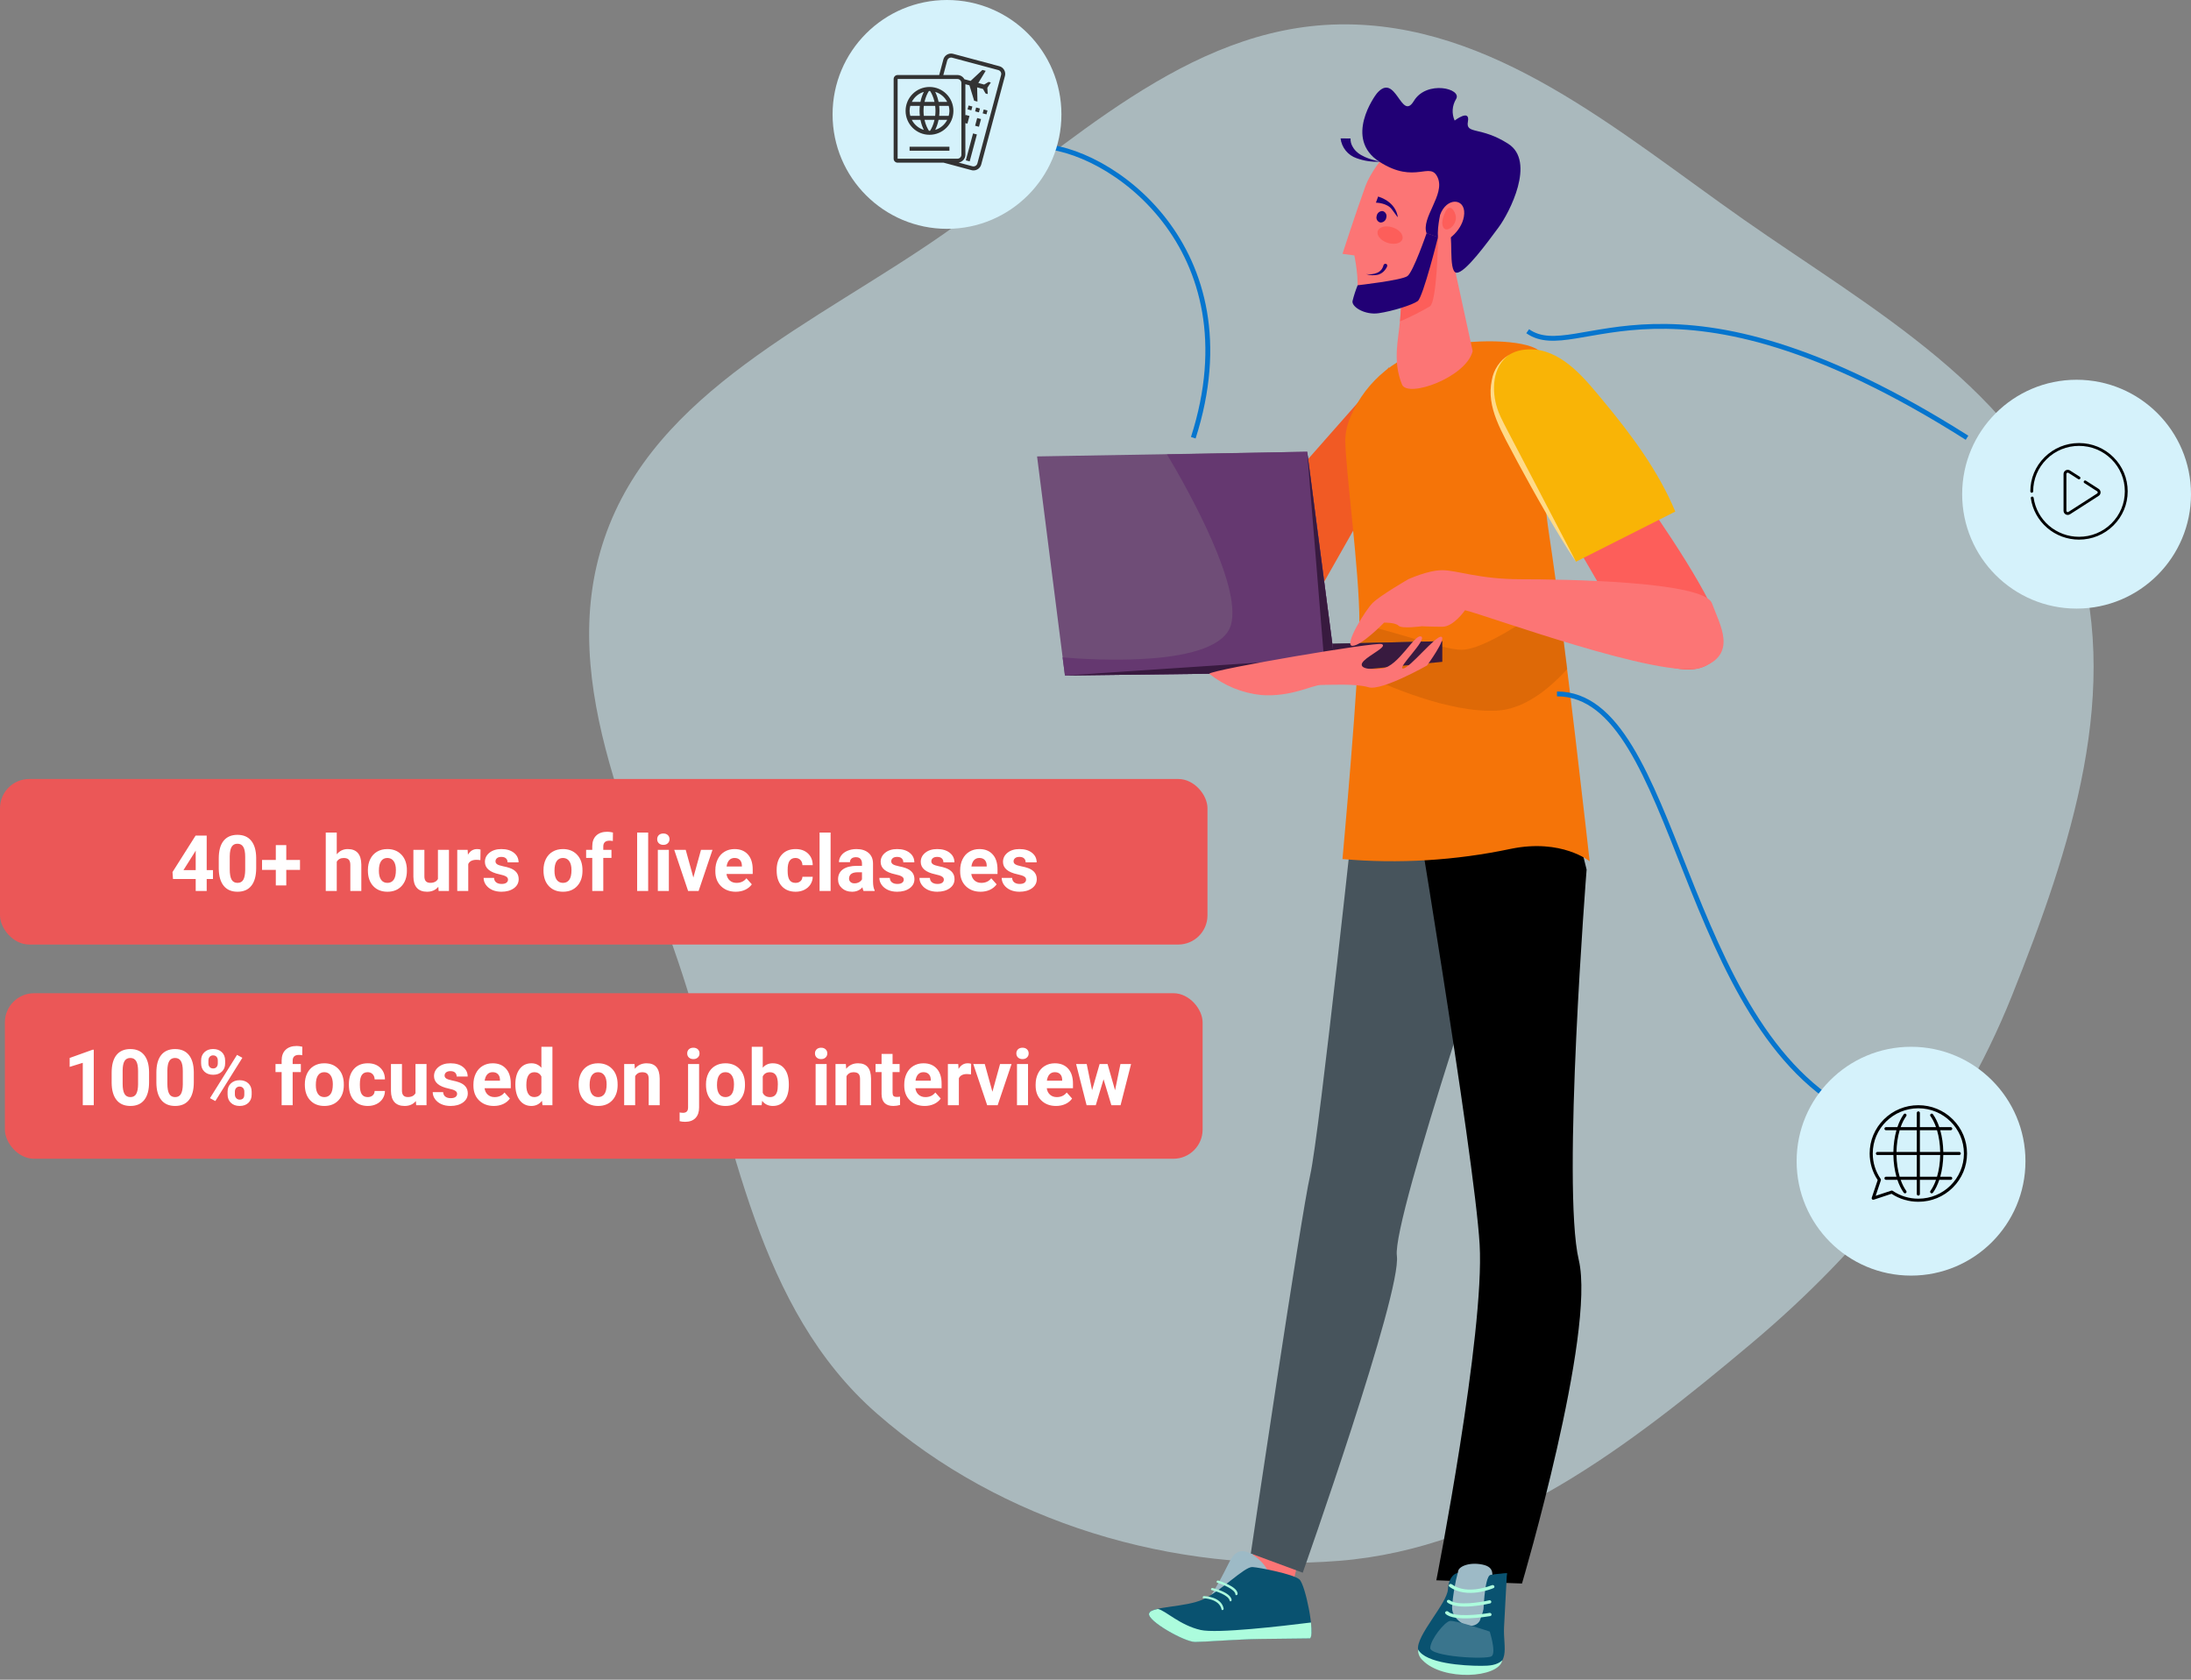 <svg width="450" height="345" viewBox="0 0 450 345" fill="none" xmlns="http://www.w3.org/2000/svg">
<rect x="0" y="0" width="450" height="345" fill="#808080" stroke="none"/>
<path opacity="0.5" fillRule="evenodd" clipRule="evenodd" d="M275.016 5.01C306.568 4.463 332.347 27.031 358.189 45.133C384.521 63.579 415.259 80.223 425.758 110.603C436.325 141.181 425.257 174.411 413.247 204.453C401.91 232.812 383.031 256.336 359.643 275.986C334.618 297.01 307.603 317.997 275.016 320.586C241.047 323.285 205.623 312.732 180.015 290.259C155.485 268.732 150.78 234.213 141.092 203.055C131.552 172.371 113.782 140.976 124.143 110.56C134.467 80.251 167.673 66.341 193.915 47.983C219.611 30.006 243.656 5.554 275.016 5.01Z" fill="#D5F2FB"/>
<path d="M285.317 75.405L260.427 103.629L270.809 121.53L283.086 99.891L285.317 75.405Z" fill="#F15A24"/>
<path d="M260.493 308.486C261.422 309.462 254.126 327.531 254.126 327.531L264.303 330.46L269.359 309.257L260.493 308.486Z" fill="#FC7575"/>
<path d="M284.573 151.103L278.783 160.039C278.783 160.039 270.986 233.142 269.09 241.372C267.194 249.602 256.896 319.078 256.896 319.078L267.565 323.021C267.565 323.021 287.919 265.495 286.897 257.925C285.875 250.355 310.132 179.336 310.132 179.336L285.893 150.982L284.573 151.103Z" fill="#47545C"/>
<path d="M289.109 155.492C289.109 155.492 302.827 237.327 303.896 255.6C304.965 273.873 295.001 324.583 295.001 324.583L312.595 325.243C312.595 325.243 327.8 273.734 324.259 258.79C320.718 243.846 325.867 178.61 325.867 178.61L319.798 154.06L289.109 155.492Z" fill="url(#paint0_linear)"/>
<path d="M309.5 323.114C309.5 323.114 309.147 329.679 308.914 334.143C308.682 338.606 310.69 342.252 304.453 342.912C298.217 343.572 291.73 341.703 291.256 338.83C290.782 335.956 297.223 329.335 297.381 326.452C297.539 323.569 299.36 322.453 300.345 323.42C301.331 324.388 309.5 323.114 309.5 323.114Z" fill="#095270"/>
<path d="M308.543 341.024C307.428 342.047 305.894 342.15 304.203 342.15C300.615 342.15 292.79 341.666 291.256 338.792C291.237 339.207 291.31 339.621 291.471 340.004C291.631 340.387 291.876 340.729 292.185 341.006C296.377 345.339 307.809 344.67 308.543 341.024Z" fill="#ACFCDD"/>
<path d="M298.236 330.116C298.115 332.906 302.372 335.398 303.924 332.906C303.924 332.906 306.108 326.778 306.312 324.918C306.424 323.802 307.242 321.905 304.453 321.347C301.665 320.789 299.528 321.784 299.472 322.779C298.822 325.179 298.408 327.636 298.236 330.116Z" fill="#9DBAC6"/>
<path d="M304.639 331.846C304.639 331.846 304.816 323.718 306.136 323.476C307.248 323.286 308.372 323.177 309.5 323.151C309.5 323.151 308.403 331.316 306.786 332.627C305.169 333.938 304.639 331.846 304.639 331.846Z" fill="#095270"/>
<path d="M297.557 325.643C297.557 325.696 297.569 325.748 297.594 325.795C297.618 325.842 297.653 325.883 297.697 325.913C301.266 328.517 306.508 326.285 306.721 326.192C306.764 326.177 306.804 326.153 306.837 326.121C306.87 326.09 306.895 326.052 306.912 326.009C306.929 325.967 306.936 325.921 306.934 325.876C306.931 325.83 306.919 325.786 306.898 325.745C306.847 325.663 306.768 325.602 306.676 325.574C306.583 325.547 306.483 325.555 306.396 325.597C306.35 325.597 301.368 327.735 298.171 325.401C298.091 325.346 297.994 325.321 297.898 325.329C297.801 325.338 297.71 325.38 297.641 325.448C297.596 325.504 297.567 325.572 297.557 325.643Z" fill="#ACFCDD"/>
<path d="M297.167 328.888C297.167 328.94 297.179 328.991 297.201 329.038C297.224 329.085 297.257 329.126 297.297 329.158C299.5 330.86 305.764 329.4 306.024 329.335C306.069 329.326 306.111 329.308 306.148 329.283C306.186 329.257 306.218 329.224 306.242 329.186C306.266 329.148 306.283 329.105 306.29 329.06C306.297 329.015 306.295 328.97 306.285 328.926C306.255 328.837 306.192 328.763 306.108 328.719C306.025 328.676 305.928 328.667 305.838 328.693C304.128 329.102 299.333 329.874 297.781 328.693C297.707 328.633 297.615 328.6 297.52 328.6C297.425 328.6 297.333 328.633 297.26 328.693C297.21 328.748 297.178 328.816 297.167 328.888Z" fill="#ACFCDD"/>
<path d="M296.795 331.223C296.795 331.268 296.804 331.312 296.822 331.354C296.839 331.396 296.865 331.433 296.898 331.464C298.626 333.166 305.262 332.069 306.043 331.939C306.089 331.934 306.133 331.92 306.173 331.898C306.214 331.876 306.249 331.845 306.277 331.808C306.305 331.772 306.325 331.73 306.336 331.685C306.347 331.64 306.348 331.594 306.34 331.548C306.314 331.457 306.254 331.38 306.173 331.332C306.092 331.283 305.996 331.268 305.903 331.288C303.97 331.623 298.682 332.218 297.446 331.018C297.372 330.955 297.278 330.921 297.181 330.921C297.084 330.921 296.99 330.955 296.916 331.018C296.853 331.07 296.811 331.143 296.795 331.223Z" fill="#ACFCDD"/>
<path d="M253.085 329.037C250.548 330.6 248.438 328.107 248.438 328.107C250.957 324.295 252.36 320.854 252.955 320.026C253.55 319.199 254.554 317.869 256.868 319.096C259.182 320.324 261.143 323.039 260.242 323.606C257.985 325.581 255.594 327.396 253.085 329.037Z" fill="#9DBAC6"/>
<path d="M269.062 336.486L258.68 336.607C254.405 336.663 247.583 337.202 245.446 337.221C243.308 337.239 235.501 332.841 235.994 331.362C236.486 329.884 243.513 330.172 247.147 328.479C250.781 326.787 255.576 321.775 257.221 321.858C258.597 321.933 265.642 323.309 266.878 324.397C268.114 325.485 270.121 335.51 269.062 336.486Z" fill="#095270"/>
<path d="M237.825 330.46C239.479 330.86 242.314 333.799 246.58 334.784C249.888 335.556 263.402 333.985 269.257 333.25C269.434 334.896 269.424 336.198 269.071 336.514L258.69 336.635C254.414 336.691 247.593 337.23 245.455 337.249C243.317 337.267 235.51 332.869 236.003 331.39C236.133 330.934 236.821 330.655 237.825 330.46Z" fill="#ACFCDD"/>
<path d="M251.254 330.6C251.3 330.545 251.323 330.475 251.319 330.404C250.855 327.921 247.434 327.828 247.295 327.828C247.232 327.83 247.171 327.851 247.121 327.89C247.071 327.928 247.034 327.982 247.016 328.042C247.005 328.067 247 328.095 247.003 328.123C247.005 328.15 247.015 328.177 247.031 328.199C247.047 328.222 247.069 328.24 247.094 328.252C247.119 328.263 247.147 328.268 247.174 328.265C247.174 328.265 250.455 328.349 250.892 330.572C250.9 330.599 250.913 330.624 250.932 330.645C250.951 330.666 250.974 330.682 251 330.693C251.026 330.704 251.054 330.708 251.082 330.707C251.11 330.705 251.137 330.697 251.161 330.683C251.198 330.663 251.23 330.634 251.254 330.6Z" fill="#ACFCDD"/>
<path d="M252.899 328.796C252.923 328.771 252.941 328.742 252.952 328.71C252.963 328.677 252.967 328.643 252.964 328.61C252.723 327.019 249.191 326.201 249.033 326.173C248.972 326.164 248.91 326.176 248.856 326.206C248.802 326.236 248.76 326.284 248.736 326.341C248.722 326.363 248.713 326.388 248.711 326.415C248.709 326.441 248.713 326.468 248.723 326.492C248.733 326.517 248.748 326.538 248.768 326.556C248.788 326.573 248.812 326.585 248.838 326.592C249.767 326.815 252.342 327.633 252.556 328.768C252.561 328.794 252.573 328.819 252.589 328.84C252.606 328.861 252.627 328.878 252.652 328.889C252.676 328.901 252.702 328.907 252.729 328.907C252.756 328.907 252.782 328.9 252.807 328.889C252.846 328.868 252.878 328.835 252.899 328.796Z" fill="#ACFCDD"/>
<path d="M254.126 327.531C254.169 327.485 254.192 327.425 254.191 327.363C254.191 325.894 250.613 324.76 250.204 324.639C250.144 324.624 250.08 324.631 250.024 324.658C249.969 324.685 249.924 324.731 249.898 324.787C249.881 324.809 249.87 324.834 249.865 324.861C249.86 324.887 249.861 324.915 249.868 324.941C249.876 324.967 249.889 324.991 249.907 325.011C249.925 325.031 249.947 325.047 249.972 325.057C251.013 325.373 253.69 326.433 253.736 327.475C253.737 327.502 253.745 327.529 253.759 327.552C253.772 327.576 253.791 327.596 253.813 327.612C253.836 327.627 253.861 327.637 253.888 327.641C253.915 327.644 253.943 327.642 253.968 327.633C254.03 327.616 254.085 327.58 254.126 327.531Z" fill="#ACFCDD"/>
<path d="M305.969 335.11C305.969 335.11 307.335 339.388 306.377 340.159C305.42 340.931 293.645 340.271 293.747 338.458C293.849 336.644 296.693 333.166 297.762 332.934C298.831 332.701 305.969 335.11 305.969 335.11Z" fill="#3A758D"/>
<path d="M295.16 71.211C291.269 71.96 287.621 73.649 284.533 76.132C281.445 78.616 279.012 81.817 277.445 85.458C276.762 86.97 276.374 88.599 276.302 90.257C276.302 96.18 279.202 117.16 279.202 127.742C279.202 138.325 275.726 176.443 275.726 176.443C287.297 177.456 298.954 176.747 310.318 174.342C320.755 172.203 326.49 176.899 326.49 176.899C326.49 176.899 321.341 130.542 318.19 109.943C315.039 89.345 318.934 75.359 316.331 72.271C314.491 70.077 304.667 69.24 295.16 71.211Z" fill="#F57408"/>
<path opacity="0.39" d="M321.889 137.414C321.313 132.764 320.737 128.198 320.17 123.892H318.311C318.311 123.892 305.671 133.461 300.16 133.461C296.275 133.461 285.503 129.286 279.202 128.244C279.202 130.569 279.016 133.991 278.774 137.962C284.62 140.799 297.678 146.499 307.502 145.951C312.902 145.644 317.893 141.803 321.889 137.414Z" fill="#B85706"/>
<path d="M289.816 25.933C289.816 25.933 282.38 32.982 280.456 38.189C278.505 43.546 275.726 52.138 275.726 52.138L278.161 52.464C278.161 52.464 279.267 57.588 278.663 60.833C278.059 64.079 283.561 62.693 286.535 63.121C289.509 63.549 296.609 61.819 300.94 52.845C305.272 43.871 313.106 27.895 289.816 25.933Z" fill="#FC7575"/>
<path d="M302.465 72.114C301.126 77.516 289.109 81.822 287.947 78.967C285.968 74.085 287.241 69.668 287.52 66.013C287.603 65.037 287.668 64.097 287.734 63.223C287.729 63.192 287.729 63.161 287.734 63.13C287.799 62.154 287.864 61.27 287.919 60.666C288.728 59.373 294.128 50.66 295.234 48.893C295.234 48.819 295.317 48.753 295.345 48.707C295.373 48.66 295.345 48.707 295.345 48.707C295.364 48.684 295.38 48.659 295.392 48.633L296.516 46.828L296.842 46.308L297.018 47.135L297.093 47.47L297.455 49.135L298.087 52.017L298.942 55.96L298.998 56.193L302.465 72.114Z" fill="#FC7575"/>
<path d="M282.78 19.19C282.417 19.618 275.93 28.49 283.328 33.233C290.726 37.975 293.737 32.963 295.29 36.487C296.842 40.012 291.814 44.727 293.003 47.926L295.606 48.8C295.606 48.8 296.451 47.275 297.529 47.414C298.608 47.554 297.371 55.784 299.109 56.007C300.847 56.23 305.541 49.72 307.781 46.707C310.021 43.694 315.458 33.177 309.77 29.531C304.082 25.886 300.987 27.672 301.489 24.975C301.991 22.278 298.766 24.761 298.766 24.761C298.453 24.061 298.315 23.296 298.363 22.532C298.412 21.767 298.646 21.026 299.044 20.371C300.42 18.195 293.003 16.391 290.382 20.743C287.761 25.096 286.702 14.587 282.78 19.19Z" fill="#210075"/>
<path d="M295.773 44.15C295.773 44.15 294.639 49.46 295.922 49.637C297.204 49.813 300.569 47.154 300.727 43.89C300.885 40.626 297.065 40.505 295.773 44.15Z" fill="#FC7575"/>
<path d="M296.777 43.694C296.777 43.694 295.736 45.731 296.516 46.819C297.297 47.907 299.602 45.889 298.896 43.973C298.189 42.058 297.213 42.504 296.777 43.694Z" fill="#FD5E5A"/>
<path d="M283.049 40.365L282.594 41.63C282.594 41.63 284.908 41.63 285.912 43.053C286.916 44.476 287.083 44.615 287.083 44.615C287.083 44.615 286.953 41.621 283.049 40.365Z" fill="#210075"/>
<path d="M284.732 44.661C284.695 44.956 284.549 45.225 284.324 45.418C284.099 45.611 283.81 45.712 283.514 45.703C283.374 45.673 283.242 45.614 283.126 45.531C283.01 45.447 282.913 45.34 282.84 45.217C282.768 45.094 282.722 44.957 282.705 44.815C282.688 44.673 282.701 44.529 282.743 44.392C282.777 44.097 282.922 43.826 283.148 43.633C283.373 43.44 283.663 43.339 283.96 43.35C284.099 43.383 284.229 43.443 284.344 43.527C284.458 43.611 284.554 43.718 284.627 43.84C284.699 43.963 284.745 44.099 284.763 44.24C284.781 44.381 284.771 44.525 284.732 44.661Z" fill="#210075"/>
<path d="M280.577 56.295C281.343 56.412 282.126 56.322 282.845 56.035C283.179 55.892 283.475 55.672 283.709 55.393C283.921 55.118 284.073 54.801 284.155 54.463C284.187 54.363 284.256 54.279 284.347 54.228C284.438 54.176 284.546 54.16 284.648 54.184C284.697 54.198 284.743 54.221 284.783 54.254C284.822 54.286 284.855 54.326 284.879 54.371C284.902 54.417 284.916 54.466 284.92 54.517C284.923 54.568 284.916 54.62 284.899 54.668C284.903 54.686 284.903 54.705 284.899 54.724C284.715 55.138 284.449 55.511 284.118 55.821C283.786 56.118 283.388 56.332 282.956 56.444C282.164 56.606 281.343 56.555 280.577 56.295Z" fill="#210075"/>
<path d="M277.389 28.443C277.355 29.02 277.494 29.593 277.789 30.089C278.858 32.117 281.571 32.74 283.365 33.214C281.75 33.29 280.135 33.044 278.616 32.489C277.741 32.191 276.969 31.651 276.388 30.932C275.807 30.212 275.442 29.343 275.335 28.425L277.389 28.443Z" fill="#210075"/>
<path d="M293.7 62.916C291.717 64.073 289.666 65.107 287.557 66.013C287.789 63.056 287.919 60.666 287.919 60.666C287.919 60.666 289.174 62.154 295.355 48.511V48.595C295.373 49.841 295.094 61.912 293.7 62.916Z" fill="#FD5E5A"/>
<path d="M278.839 58.592C278.413 59.645 278.062 60.726 277.789 61.828C277.566 63.019 280.317 64.748 283.161 64.33C286.005 63.911 290.085 62.637 291.181 61.837C292.278 61.038 295.354 48.688 295.354 48.688L293.003 47.898C293.003 47.898 290.271 55.83 289.072 56.704C287.873 57.578 278.839 58.592 278.839 58.592Z" fill="#210075"/>
<path d="M283.003 47.377C282.64 48.223 283.467 49.33 284.862 49.832C286.256 50.334 287.65 50.055 288.003 49.2C288.356 48.344 287.538 47.247 286.144 46.745C284.75 46.242 283.365 46.521 283.003 47.377Z" fill="#FD5E5A"/>
<path d="M264.814 136.205L296.228 131.695L222.908 133.396L219.515 138.055L264.814 136.205Z" fill="#374A4F"/>
<path d="M319.473 77.609C319.473 77.609 354.929 123 353.656 131.695C352.383 140.39 341.36 137.842 337.336 133.815C333.312 129.788 316.359 98.617 316.359 98.617L319.473 77.609Z" fill="#FD5E5A"/>
<path d="M222.908 133.396L296.228 131.695V135.935L274.406 138.055H219.515L222.908 133.396Z" fill="#381A3F"/>
<path d="M274.406 138.055L268.467 92.786L213 93.744L218.725 138.744L274.406 138.055Z" fill="#6F4D77"/>
<path d="M268.495 92.786L274.406 138.055L218.725 138.744L218.242 135.024C224.088 135.517 250.483 137.265 252.853 128.226C254.925 120.294 244.498 101.397 239.683 93.325L268.495 92.786Z" fill="#653870"/>
<path d="M268.467 92.786L274.406 138.055L218.725 138.744L271.924 135.182L268.467 92.786Z" fill="#381A3F"/>
<path d="M248.355 138.381C251.412 140.824 255.105 142.341 258.996 142.752C265.121 143.226 269.564 140.687 271.32 140.687C273.077 140.687 278.393 140.362 281.088 141.161C283.784 141.961 293.087 136.688 293.087 136.688C293.087 136.688 297.176 131.109 296.024 130.792C294.871 130.476 289.518 137.302 288.161 137.302C286.804 137.302 293.245 131.323 291.879 130.737C290.512 130.151 287.232 136.902 283.849 137.302C280.466 137.702 278.811 137.023 280.131 135.712C281.451 134.401 285.057 132.764 283.784 132.29C282.51 131.815 249.275 137.46 248.355 138.381Z" fill="#FC7575"/>
<path d="M289.239 118.973C289.239 118.973 293.263 117.113 296.228 117.113C299.193 117.113 303.859 118.973 312.335 118.973C320.811 118.973 349.939 119.364 351.611 123.911C353.284 128.459 356.993 134.503 349.353 137.126C341.713 139.748 304.742 126.18 300.894 125.334C300.894 125.334 298.561 128.728 296.247 128.728C293.933 128.728 292.009 128.626 292.009 128.626C292.009 128.626 287.929 129.203 287.241 128.514C286.553 127.826 284.276 127.882 284.276 127.882C284.276 127.882 279.629 132.653 277.77 132.653C275.911 132.653 280.373 125.39 281.906 123.855C283.44 122.321 289.239 118.973 289.239 118.973Z" fill="#FC7575"/>
<path d="M307.66 85.607C309.872 90.805 323.59 115.411 323.692 115.365L344.083 105.07C340.552 96.645 335.133 89.382 329.148 82.166C325.709 78.046 321.238 72.327 315.207 71.797C306.944 71.118 304.9 79.106 307.66 85.607Z" fill="#F9B406"/>
<path d="M309.946 72.867C306.461 75.303 306.322 80.306 307.53 83.914C308.338 86.304 308.032 85.244 323.674 115.356C320.067 110.064 314.779 100.653 311.731 94.981C308.357 88.555 305.225 83.701 306.396 78.084C306.578 77.01 306.989 75.988 307.602 75.087C308.214 74.187 309.014 73.43 309.946 72.867Z" fill="#FFDA88"/>
<path d="M245.084 89.909C257.617 50.838 227.538 30 213 30M313.764 68.029C324.124 75.322 342.339 50.838 404 89.909M319.78 142.523C344.845 142.523 344.845 211.288 381.441 229" stroke="#0675CE" strokeDasharray="10 10"/>
<rect x="1" y="204" width="246" height="34" rx="6" fill="#EB5757"/>
<path d="M19.258 227H17V218.297L14.305 219.133V217.297L19.016 215.609H19.258V227ZM30.617 222.297C30.617 223.87 30.292 225.073 29.641 225.906C28.99 226.74 28.037 227.156 26.781 227.156C25.542 227.156 24.594 226.747 23.938 225.93C23.281 225.112 22.945 223.94 22.93 222.414V220.32C22.93 218.732 23.258 217.526 23.914 216.703C24.576 215.88 25.526 215.469 26.766 215.469C28.005 215.469 28.953 215.878 29.609 216.695C30.266 217.508 30.602 218.677 30.617 220.203V222.297ZM28.359 220C28.359 219.057 28.229 218.372 27.969 217.945C27.713 217.513 27.312 217.297 26.766 217.297C26.234 217.297 25.841 217.503 25.586 217.914C25.336 218.32 25.203 218.958 25.188 219.828V222.594C25.188 223.521 25.312 224.211 25.562 224.664C25.818 225.112 26.224 225.336 26.781 225.336C27.333 225.336 27.732 225.12 27.977 224.688C28.221 224.255 28.349 223.594 28.359 222.703V220ZM39.805 222.297C39.805 223.87 39.479 225.073 38.828 225.906C38.177 226.74 37.224 227.156 35.969 227.156C34.729 227.156 33.781 226.747 33.125 225.93C32.469 225.112 32.133 223.94 32.117 222.414V220.32C32.117 218.732 32.445 217.526 33.102 216.703C33.763 215.88 34.714 215.469 35.953 215.469C37.193 215.469 38.141 215.878 38.797 216.695C39.453 217.508 39.789 218.677 39.805 220.203V222.297ZM37.547 220C37.547 219.057 37.417 218.372 37.156 217.945C36.901 217.513 36.5 217.297 35.953 217.297C35.422 217.297 35.029 217.503 34.773 217.914C34.523 218.32 34.391 218.958 34.375 219.828V222.594C34.375 223.521 34.5 224.211 34.75 224.664C35.005 225.112 35.411 225.336 35.969 225.336C36.521 225.336 36.919 225.12 37.164 224.688C37.409 224.255 37.536 223.594 37.547 222.703V220ZM41.305 217.812C41.305 217.115 41.531 216.549 41.984 216.117C42.438 215.68 43.031 215.461 43.766 215.461C44.51 215.461 45.109 215.677 45.562 216.109C46.016 216.536 46.242 217.117 46.242 217.852V218.414C46.242 219.117 46.016 219.682 45.562 220.109C45.109 220.536 44.516 220.75 43.781 220.75C43.042 220.75 42.443 220.536 41.984 220.109C41.531 219.677 41.305 219.096 41.305 218.367V217.812ZM42.805 218.414C42.805 218.727 42.893 218.979 43.07 219.172C43.253 219.359 43.49 219.453 43.781 219.453C44.073 219.453 44.305 219.357 44.477 219.164C44.648 218.971 44.734 218.714 44.734 218.391V217.812C44.734 217.5 44.648 217.247 44.477 217.055C44.305 216.862 44.068 216.766 43.766 216.766C43.479 216.766 43.247 216.862 43.07 217.055C42.893 217.242 42.805 217.505 42.805 217.844V218.414ZM46.742 224.211C46.742 223.508 46.971 222.943 47.43 222.516C47.888 222.083 48.482 221.867 49.211 221.867C49.95 221.867 50.547 222.081 51 222.508C51.458 222.93 51.688 223.513 51.688 224.258V224.82C51.688 225.518 51.464 226.083 51.016 226.516C50.568 226.943 49.971 227.156 49.227 227.156C48.477 227.156 47.875 226.94 47.422 226.508C46.969 226.076 46.742 225.503 46.742 224.789V224.211ZM48.242 224.82C48.242 225.107 48.336 225.352 48.523 225.555C48.711 225.758 48.945 225.859 49.227 225.859C49.862 225.859 50.18 225.508 50.18 224.805V224.211C50.18 223.898 50.091 223.648 49.914 223.461C49.737 223.268 49.503 223.172 49.211 223.172C48.919 223.172 48.685 223.268 48.508 223.461C48.331 223.648 48.242 223.906 48.242 224.234V224.82ZM44.227 226.148L43.125 225.555L48.68 216.664L49.781 217.258L44.227 226.148ZM57.844 227V220.203H56.586V218.547H57.844V217.828C57.844 216.88 58.115 216.146 58.656 215.625C59.203 215.099 59.966 214.836 60.945 214.836C61.258 214.836 61.641 214.888 62.094 214.992L62.07 216.742C61.883 216.695 61.654 216.672 61.383 216.672C60.534 216.672 60.109 217.07 60.109 217.867V218.547H61.789V220.203H60.109V227H57.844ZM62.609 222.695C62.609 221.857 62.771 221.109 63.094 220.453C63.417 219.797 63.88 219.289 64.484 218.93C65.094 218.57 65.799 218.391 66.602 218.391C67.742 218.391 68.672 218.74 69.391 219.438C70.115 220.135 70.518 221.083 70.602 222.281L70.617 222.859C70.617 224.156 70.255 225.198 69.531 225.984C68.807 226.766 67.836 227.156 66.617 227.156C65.398 227.156 64.424 226.766 63.695 225.984C62.971 225.203 62.609 224.141 62.609 222.797V222.695ZM64.867 222.859C64.867 223.661 65.018 224.276 65.32 224.703C65.622 225.125 66.055 225.336 66.617 225.336C67.164 225.336 67.591 225.128 67.898 224.711C68.206 224.289 68.359 223.617 68.359 222.695C68.359 221.909 68.206 221.299 67.898 220.867C67.591 220.435 67.159 220.219 66.602 220.219C66.049 220.219 65.622 220.435 65.32 220.867C65.018 221.294 64.867 221.958 64.867 222.859ZM75.523 225.336C75.94 225.336 76.279 225.221 76.539 224.992C76.799 224.763 76.935 224.458 76.945 224.078H79.062C79.057 224.651 78.901 225.177 78.594 225.656C78.287 226.13 77.865 226.5 77.328 226.766C76.797 227.026 76.208 227.156 75.562 227.156C74.354 227.156 73.401 226.773 72.703 226.008C72.005 225.237 71.656 224.174 71.656 222.82V222.672C71.656 221.37 72.003 220.331 72.695 219.555C73.388 218.779 74.338 218.391 75.547 218.391C76.604 218.391 77.451 218.693 78.086 219.297C78.727 219.896 79.052 220.695 79.062 221.695H76.945C76.935 221.258 76.799 220.904 76.539 220.633C76.279 220.357 75.935 220.219 75.508 220.219C74.982 220.219 74.583 220.411 74.312 220.797C74.047 221.177 73.914 221.797 73.914 222.656V222.891C73.914 223.76 74.047 224.385 74.312 224.766C74.578 225.146 74.982 225.336 75.523 225.336ZM85.414 226.141C84.857 226.818 84.086 227.156 83.102 227.156C82.195 227.156 81.503 226.896 81.023 226.375C80.549 225.854 80.307 225.091 80.297 224.086V218.547H82.555V224.008C82.555 224.888 82.956 225.328 83.758 225.328C84.523 225.328 85.049 225.062 85.336 224.531V218.547H87.602V227H85.477L85.414 226.141ZM93.883 224.664C93.883 224.388 93.745 224.172 93.469 224.016C93.198 223.854 92.76 223.711 92.156 223.586C90.146 223.164 89.141 222.31 89.141 221.023C89.141 220.273 89.451 219.648 90.07 219.148C90.695 218.643 91.51 218.391 92.516 218.391C93.588 218.391 94.445 218.643 95.086 219.148C95.732 219.654 96.055 220.31 96.055 221.117H93.797C93.797 220.794 93.693 220.529 93.484 220.32C93.276 220.107 92.951 220 92.508 220C92.128 220 91.833 220.086 91.625 220.258C91.417 220.43 91.312 220.648 91.312 220.914C91.312 221.164 91.43 221.367 91.664 221.523C91.904 221.674 92.305 221.807 92.867 221.922C93.43 222.031 93.904 222.156 94.289 222.297C95.482 222.734 96.078 223.492 96.078 224.57C96.078 225.341 95.747 225.966 95.086 226.445C94.424 226.919 93.57 227.156 92.523 227.156C91.815 227.156 91.185 227.031 90.633 226.781C90.086 226.526 89.656 226.18 89.344 225.742C89.031 225.299 88.875 224.823 88.875 224.312H91.016C91.037 224.714 91.185 225.021 91.461 225.234C91.737 225.448 92.107 225.555 92.57 225.555C93.003 225.555 93.328 225.474 93.547 225.312C93.771 225.146 93.883 224.93 93.883 224.664ZM101.43 227.156C100.19 227.156 99.18 226.776 98.398 226.016C97.622 225.255 97.234 224.242 97.234 222.977V222.758C97.234 221.909 97.398 221.151 97.727 220.484C98.055 219.812 98.518 219.297 99.117 218.938C99.721 218.573 100.409 218.391 101.18 218.391C102.336 218.391 103.245 218.755 103.906 219.484C104.573 220.214 104.906 221.247 104.906 222.586V223.508H99.523C99.596 224.06 99.815 224.503 100.18 224.836C100.549 225.169 101.016 225.336 101.578 225.336C102.448 225.336 103.128 225.021 103.617 224.391L104.727 225.633C104.388 226.112 103.93 226.487 103.352 226.758C102.773 227.023 102.133 227.156 101.43 227.156ZM101.172 220.219C100.724 220.219 100.359 220.37 100.078 220.672C99.802 220.974 99.625 221.406 99.547 221.969H102.688V221.789C102.677 221.289 102.542 220.904 102.281 220.633C102.021 220.357 101.651 220.219 101.172 220.219ZM105.844 222.711C105.844 221.393 106.138 220.344 106.727 219.562C107.32 218.781 108.13 218.391 109.156 218.391C109.979 218.391 110.659 218.698 111.195 219.312V215H113.461V227H111.422L111.312 226.102C110.75 226.805 110.026 227.156 109.141 227.156C108.146 227.156 107.346 226.766 106.742 225.984C106.143 225.198 105.844 224.107 105.844 222.711ZM108.102 222.875C108.102 223.667 108.24 224.273 108.516 224.695C108.792 225.117 109.193 225.328 109.719 225.328C110.417 225.328 110.909 225.034 111.195 224.445V221.109C110.914 220.521 110.427 220.227 109.734 220.227C108.646 220.227 108.102 221.109 108.102 222.875ZM118.844 222.695C118.844 221.857 119.005 221.109 119.328 220.453C119.651 219.797 120.115 219.289 120.719 218.93C121.328 218.57 122.034 218.391 122.836 218.391C123.977 218.391 124.906 218.74 125.625 219.438C126.349 220.135 126.753 221.083 126.836 222.281L126.852 222.859C126.852 224.156 126.49 225.198 125.766 225.984C125.042 226.766 124.07 227.156 122.852 227.156C121.633 227.156 120.659 226.766 119.93 225.984C119.206 225.203 118.844 224.141 118.844 222.797V222.695ZM121.102 222.859C121.102 223.661 121.253 224.276 121.555 224.703C121.857 225.125 122.289 225.336 122.852 225.336C123.398 225.336 123.826 225.128 124.133 224.711C124.44 224.289 124.594 223.617 124.594 222.695C124.594 221.909 124.44 221.299 124.133 220.867C123.826 220.435 123.393 220.219 122.836 220.219C122.284 220.219 121.857 220.435 121.555 220.867C121.253 221.294 121.102 221.958 121.102 222.859ZM130.32 218.547L130.391 219.523C130.995 218.768 131.805 218.391 132.82 218.391C133.716 218.391 134.383 218.654 134.82 219.18C135.258 219.706 135.482 220.492 135.492 221.539V227H133.234V221.594C133.234 221.115 133.13 220.768 132.922 220.555C132.714 220.336 132.367 220.227 131.883 220.227C131.247 220.227 130.771 220.497 130.453 221.039V227H128.195V218.547H130.32ZM143.586 218.547V227.461C143.586 228.393 143.339 229.117 142.844 229.633C142.349 230.154 141.635 230.414 140.703 230.414C140.312 230.414 139.94 230.37 139.586 230.281V228.492C139.857 228.539 140.094 228.562 140.297 228.562C140.979 228.562 141.32 228.201 141.32 227.477V218.547H143.586ZM141.141 216.359C141.141 216.021 141.253 215.742 141.477 215.523C141.706 215.305 142.016 215.195 142.406 215.195C142.797 215.195 143.104 215.305 143.328 215.523C143.557 215.742 143.672 216.021 143.672 216.359C143.672 216.703 143.555 216.984 143.32 217.203C143.091 217.422 142.786 217.531 142.406 217.531C142.026 217.531 141.719 217.422 141.484 217.203C141.255 216.984 141.141 216.703 141.141 216.359ZM145 222.695C145 221.857 145.161 221.109 145.484 220.453C145.807 219.797 146.271 219.289 146.875 218.93C147.484 218.57 148.19 218.391 148.992 218.391C150.133 218.391 151.062 218.74 151.781 219.438C152.505 220.135 152.909 221.083 152.992 222.281L153.008 222.859C153.008 224.156 152.646 225.198 151.922 225.984C151.198 226.766 150.227 227.156 149.008 227.156C147.789 227.156 146.815 226.766 146.086 225.984C145.362 225.203 145 224.141 145 222.797V222.695ZM147.258 222.859C147.258 223.661 147.409 224.276 147.711 224.703C148.013 225.125 148.445 225.336 149.008 225.336C149.555 225.336 149.982 225.128 150.289 224.711C150.596 224.289 150.75 223.617 150.75 222.695C150.75 221.909 150.596 221.299 150.289 220.867C149.982 220.435 149.549 220.219 148.992 220.219C148.44 220.219 148.013 220.435 147.711 220.867C147.409 221.294 147.258 221.958 147.258 222.859ZM162.016 222.852C162.016 224.206 161.727 225.263 161.148 226.023C160.57 226.779 159.763 227.156 158.727 227.156C157.81 227.156 157.078 226.805 156.531 226.102L156.43 227H154.398V215H156.656V219.305C157.177 218.695 157.862 218.391 158.711 218.391C159.742 218.391 160.549 218.771 161.133 219.531C161.721 220.286 162.016 221.352 162.016 222.727V222.852ZM159.758 222.688C159.758 221.833 159.622 221.211 159.352 220.82C159.081 220.424 158.677 220.227 158.141 220.227C157.422 220.227 156.927 220.521 156.656 221.109V224.445C156.932 225.039 157.432 225.336 158.156 225.336C158.885 225.336 159.365 224.977 159.594 224.258C159.703 223.914 159.758 223.391 159.758 222.688ZM169.781 227H167.516V218.547H169.781V227ZM167.383 216.359C167.383 216.021 167.495 215.742 167.719 215.523C167.948 215.305 168.258 215.195 168.648 215.195C169.034 215.195 169.341 215.305 169.57 215.523C169.799 215.742 169.914 216.021 169.914 216.359C169.914 216.703 169.797 216.984 169.562 217.203C169.333 217.422 169.029 217.531 168.648 217.531C168.268 217.531 167.961 217.422 167.727 217.203C167.497 216.984 167.383 216.703 167.383 216.359ZM173.727 218.547L173.797 219.523C174.401 218.768 175.211 218.391 176.227 218.391C177.122 218.391 177.789 218.654 178.227 219.18C178.664 219.706 178.888 220.492 178.898 221.539V227H176.641V221.594C176.641 221.115 176.536 220.768 176.328 220.555C176.12 220.336 175.773 220.227 175.289 220.227C174.654 220.227 174.177 220.497 173.859 221.039V227H171.602V218.547H173.727ZM183.32 216.469V218.547H184.766V220.203H183.32V224.422C183.32 224.734 183.38 224.958 183.5 225.094C183.62 225.229 183.849 225.297 184.188 225.297C184.438 225.297 184.659 225.279 184.852 225.242V226.953C184.409 227.089 183.953 227.156 183.484 227.156C181.901 227.156 181.094 226.357 181.062 224.758V220.203H179.828V218.547H181.062V216.469H183.32ZM189.914 227.156C188.674 227.156 187.664 226.776 186.883 226.016C186.107 225.255 185.719 224.242 185.719 222.977V222.758C185.719 221.909 185.883 221.151 186.211 220.484C186.539 219.812 187.003 219.297 187.602 218.938C188.206 218.573 188.893 218.391 189.664 218.391C190.82 218.391 191.729 218.755 192.391 219.484C193.057 220.214 193.391 221.247 193.391 222.586V223.508H188.008C188.081 224.06 188.299 224.503 188.664 224.836C189.034 225.169 189.5 225.336 190.062 225.336C190.932 225.336 191.612 225.021 192.102 224.391L193.211 225.633C192.872 226.112 192.414 226.487 191.836 226.758C191.258 227.023 190.617 227.156 189.914 227.156ZM189.656 220.219C189.208 220.219 188.844 220.37 188.562 220.672C188.286 220.974 188.109 221.406 188.031 221.969H191.172V221.789C191.161 221.289 191.026 220.904 190.766 220.633C190.505 220.357 190.135 220.219 189.656 220.219ZM199.43 220.664C199.122 220.622 198.852 220.602 198.617 220.602C197.763 220.602 197.203 220.891 196.938 221.469V227H194.68V218.547H196.812L196.875 219.555C197.328 218.779 197.956 218.391 198.758 218.391C199.008 218.391 199.242 218.424 199.461 218.492L199.43 220.664ZM203.828 224.242L205.398 218.547H207.758L204.906 227H202.75L199.898 218.547H202.258L203.828 224.242ZM211.141 227H208.875V218.547H211.141V227ZM208.742 216.359C208.742 216.021 208.854 215.742 209.078 215.523C209.307 215.305 209.617 215.195 210.008 215.195C210.393 215.195 210.701 215.305 210.93 215.523C211.159 215.742 211.273 216.021 211.273 216.359C211.273 216.703 211.156 216.984 210.922 217.203C210.693 217.422 210.388 217.531 210.008 217.531C209.628 217.531 209.32 217.422 209.086 217.203C208.857 216.984 208.742 216.703 208.742 216.359ZM216.898 227.156C215.659 227.156 214.648 226.776 213.867 226.016C213.091 225.255 212.703 224.242 212.703 222.977V222.758C212.703 221.909 212.867 221.151 213.195 220.484C213.523 219.812 213.987 219.297 214.586 218.938C215.19 218.573 215.878 218.391 216.648 218.391C217.805 218.391 218.714 218.755 219.375 219.484C220.042 220.214 220.375 221.247 220.375 222.586V223.508H214.992C215.065 224.06 215.284 224.503 215.648 224.836C216.018 225.169 216.484 225.336 217.047 225.336C217.917 225.336 218.596 225.021 219.086 224.391L220.195 225.633C219.857 226.112 219.398 226.487 218.82 226.758C218.242 227.023 217.602 227.156 216.898 227.156ZM216.641 220.219C216.193 220.219 215.828 220.37 215.547 220.672C215.271 220.974 215.094 221.406 215.016 221.969H218.156V221.789C218.146 221.289 218.01 220.904 217.75 220.633C217.49 220.357 217.12 220.219 216.641 220.219ZM229.016 223.93L230.125 218.547H232.305L230.148 227H228.258L226.656 221.68L225.055 227H223.172L221.016 218.547H223.195L224.297 223.922L225.844 218.547H227.477L229.016 223.93Z" fill="white"/>
<rect y="160" width="248" height="34" rx="6" fill="#EB5757"/>
<path d="M42.453 178.719H43.742V180.539H42.453V183H40.195V180.539H35.531L35.43 179.117L40.172 171.625H42.453V178.719ZM37.68 178.719H40.195V174.703L40.047 174.961L37.68 178.719ZM52.617 178.297C52.617 179.87 52.292 181.073 51.641 181.906C50.99 182.74 50.036 183.156 48.781 183.156C47.542 183.156 46.594 182.747 45.938 181.93C45.281 181.112 44.945 179.94 44.93 178.414V176.32C44.93 174.732 45.258 173.526 45.914 172.703C46.575 171.88 47.526 171.469 48.766 171.469C50.005 171.469 50.953 171.878 51.609 172.695C52.266 173.508 52.602 174.677 52.617 176.203V178.297ZM50.359 176C50.359 175.057 50.229 174.372 49.969 173.945C49.714 173.513 49.312 173.297 48.766 173.297C48.234 173.297 47.841 173.503 47.586 173.914C47.336 174.32 47.203 174.958 47.188 175.828V178.594C47.188 179.521 47.312 180.211 47.562 180.664C47.818 181.112 48.224 181.336 48.781 181.336C49.333 181.336 49.732 181.12 49.977 180.688C50.221 180.255 50.349 179.594 50.359 178.703V176ZM58.797 176.633H61.617V178.672H58.797V181.859H56.648V178.672H53.82V176.633H56.648V173.578H58.797V176.633ZM69.164 175.469C69.763 174.75 70.516 174.391 71.422 174.391C73.255 174.391 74.185 175.456 74.211 177.586V183H71.953V177.648C71.953 177.164 71.849 176.807 71.641 176.578C71.432 176.344 71.086 176.227 70.602 176.227C69.94 176.227 69.461 176.482 69.164 176.992V183H66.906V171H69.164V175.469ZM75.562 178.695C75.562 177.857 75.724 177.109 76.047 176.453C76.37 175.797 76.833 175.289 77.438 174.93C78.047 174.57 78.753 174.391 79.555 174.391C80.695 174.391 81.625 174.74 82.344 175.438C83.068 176.135 83.471 177.083 83.555 178.281L83.57 178.859C83.57 180.156 83.208 181.198 82.484 181.984C81.76 182.766 80.789 183.156 79.57 183.156C78.352 183.156 77.378 182.766 76.648 181.984C75.924 181.203 75.562 180.141 75.562 178.797V178.695ZM77.82 178.859C77.82 179.661 77.971 180.276 78.273 180.703C78.576 181.125 79.008 181.336 79.57 181.336C80.117 181.336 80.544 181.128 80.852 180.711C81.159 180.289 81.312 179.617 81.312 178.695C81.312 177.909 81.159 177.299 80.852 176.867C80.544 176.435 80.112 176.219 79.555 176.219C79.003 176.219 78.576 176.435 78.273 176.867C77.971 177.294 77.82 177.958 77.82 178.859ZM90.023 182.141C89.466 182.818 88.695 183.156 87.711 183.156C86.805 183.156 86.112 182.896 85.633 182.375C85.159 181.854 84.917 181.091 84.906 180.086V174.547H87.164V180.008C87.164 180.888 87.565 181.328 88.367 181.328C89.133 181.328 89.659 181.062 89.945 180.531V174.547H92.211V183H90.086L90.023 182.141ZM98.664 176.664C98.357 176.622 98.086 176.602 97.852 176.602C96.997 176.602 96.438 176.891 96.172 177.469V183H93.914V174.547H96.047L96.109 175.555C96.562 174.779 97.19 174.391 97.992 174.391C98.242 174.391 98.477 174.424 98.695 174.492L98.664 176.664ZM104.336 180.664C104.336 180.388 104.198 180.172 103.922 180.016C103.651 179.854 103.214 179.711 102.609 179.586C100.599 179.164 99.594 178.31 99.594 177.023C99.594 176.273 99.904 175.648 100.523 175.148C101.148 174.643 101.964 174.391 102.969 174.391C104.042 174.391 104.898 174.643 105.539 175.148C106.185 175.654 106.508 176.31 106.508 177.117H104.25C104.25 176.794 104.146 176.529 103.938 176.32C103.729 176.107 103.404 176 102.961 176C102.581 176 102.286 176.086 102.078 176.258C101.87 176.43 101.766 176.648 101.766 176.914C101.766 177.164 101.883 177.367 102.117 177.523C102.357 177.674 102.758 177.807 103.32 177.922C103.883 178.031 104.357 178.156 104.742 178.297C105.935 178.734 106.531 179.492 106.531 180.57C106.531 181.341 106.201 181.966 105.539 182.445C104.878 182.919 104.023 183.156 102.977 183.156C102.268 183.156 101.638 183.031 101.086 182.781C100.539 182.526 100.109 182.18 99.797 181.742C99.484 181.299 99.328 180.823 99.328 180.312H101.469C101.49 180.714 101.638 181.021 101.914 181.234C102.19 181.448 102.56 181.555 103.023 181.555C103.456 181.555 103.781 181.474 104 181.312C104.224 181.146 104.336 180.93 104.336 180.664ZM111.625 178.695C111.625 177.857 111.786 177.109 112.109 176.453C112.432 175.797 112.896 175.289 113.5 174.93C114.109 174.57 114.815 174.391 115.617 174.391C116.758 174.391 117.688 174.74 118.406 175.438C119.13 176.135 119.534 177.083 119.617 178.281L119.633 178.859C119.633 180.156 119.271 181.198 118.547 181.984C117.823 182.766 116.852 183.156 115.633 183.156C114.414 183.156 113.44 182.766 112.711 181.984C111.987 181.203 111.625 180.141 111.625 178.797V178.695ZM113.883 178.859C113.883 179.661 114.034 180.276 114.336 180.703C114.638 181.125 115.07 181.336 115.633 181.336C116.18 181.336 116.607 181.128 116.914 180.711C117.221 180.289 117.375 179.617 117.375 178.695C117.375 177.909 117.221 177.299 116.914 176.867C116.607 176.435 116.174 176.219 115.617 176.219C115.065 176.219 114.638 176.435 114.336 176.867C114.034 177.294 113.883 177.958 113.883 178.859ZM121.641 183V176.203H120.383V174.547H121.641V173.828C121.641 172.88 121.911 172.146 122.453 171.625C123 171.099 123.763 170.836 124.742 170.836C125.055 170.836 125.438 170.888 125.891 170.992L125.867 172.742C125.68 172.695 125.451 172.672 125.18 172.672C124.331 172.672 123.906 173.07 123.906 173.867V174.547H125.586V176.203H123.906V183H121.641ZM133.125 183H130.859V171H133.125V183ZM137.375 183H135.109V174.547H137.375V183ZM134.977 172.359C134.977 172.021 135.089 171.742 135.312 171.523C135.542 171.305 135.852 171.195 136.242 171.195C136.628 171.195 136.935 171.305 137.164 171.523C137.393 171.742 137.508 172.021 137.508 172.359C137.508 172.703 137.391 172.984 137.156 173.203C136.927 173.422 136.622 173.531 136.242 173.531C135.862 173.531 135.555 173.422 135.32 173.203C135.091 172.984 134.977 172.703 134.977 172.359ZM142.406 180.242L143.977 174.547H146.336L143.484 183H141.328L138.477 174.547H140.836L142.406 180.242ZM151.117 183.156C149.878 183.156 148.867 182.776 148.086 182.016C147.31 181.255 146.922 180.242 146.922 178.977V178.758C146.922 177.909 147.086 177.151 147.414 176.484C147.742 175.812 148.206 175.297 148.805 174.938C149.409 174.573 150.096 174.391 150.867 174.391C152.023 174.391 152.932 174.755 153.594 175.484C154.26 176.214 154.594 177.247 154.594 178.586V179.508H149.211C149.284 180.06 149.503 180.503 149.867 180.836C150.237 181.169 150.703 181.336 151.266 181.336C152.135 181.336 152.815 181.021 153.305 180.391L154.414 181.633C154.076 182.112 153.617 182.487 153.039 182.758C152.461 183.023 151.82 183.156 151.117 183.156ZM150.859 176.219C150.411 176.219 150.047 176.37 149.766 176.672C149.49 176.974 149.312 177.406 149.234 177.969H152.375V177.789C152.365 177.289 152.229 176.904 151.969 176.633C151.708 176.357 151.339 176.219 150.859 176.219ZM163.383 181.336C163.799 181.336 164.138 181.221 164.398 180.992C164.659 180.763 164.794 180.458 164.805 180.078H166.922C166.917 180.651 166.76 181.177 166.453 181.656C166.146 182.13 165.724 182.5 165.188 182.766C164.656 183.026 164.068 183.156 163.422 183.156C162.214 183.156 161.26 182.773 160.562 182.008C159.865 181.237 159.516 180.174 159.516 178.82V178.672C159.516 177.37 159.862 176.331 160.555 175.555C161.247 174.779 162.198 174.391 163.406 174.391C164.464 174.391 165.31 174.693 165.945 175.297C166.586 175.896 166.911 176.695 166.922 177.695H164.805C164.794 177.258 164.659 176.904 164.398 176.633C164.138 176.357 163.794 176.219 163.367 176.219C162.841 176.219 162.443 176.411 162.172 176.797C161.906 177.177 161.773 177.797 161.773 178.656V178.891C161.773 179.76 161.906 180.385 162.172 180.766C162.438 181.146 162.841 181.336 163.383 181.336ZM170.594 183H168.328V171H170.594V183ZM177.359 183C177.255 182.797 177.18 182.544 177.133 182.242C176.586 182.852 175.875 183.156 175 183.156C174.172 183.156 173.484 182.917 172.938 182.438C172.396 181.958 172.125 181.354 172.125 180.625C172.125 179.729 172.456 179.042 173.117 178.562C173.784 178.083 174.745 177.841 176 177.836H177.039V177.352C177.039 176.961 176.938 176.648 176.734 176.414C176.536 176.18 176.221 176.062 175.789 176.062C175.409 176.062 175.109 176.154 174.891 176.336C174.677 176.518 174.57 176.768 174.57 177.086H172.312C172.312 176.596 172.464 176.143 172.766 175.727C173.068 175.31 173.495 174.984 174.047 174.75C174.599 174.51 175.219 174.391 175.906 174.391C176.948 174.391 177.773 174.654 178.383 175.18C178.997 175.701 179.305 176.435 179.305 177.383V181.047C179.31 181.849 179.422 182.456 179.641 182.867V183H177.359ZM175.492 181.43C175.826 181.43 176.133 181.357 176.414 181.211C176.695 181.06 176.904 180.859 177.039 180.609V179.156H176.195C175.065 179.156 174.464 179.547 174.391 180.328L174.383 180.461C174.383 180.742 174.482 180.974 174.68 181.156C174.878 181.339 175.148 181.43 175.492 181.43ZM185.617 180.664C185.617 180.388 185.479 180.172 185.203 180.016C184.932 179.854 184.495 179.711 183.891 179.586C181.88 179.164 180.875 178.31 180.875 177.023C180.875 176.273 181.185 175.648 181.805 175.148C182.43 174.643 183.245 174.391 184.25 174.391C185.323 174.391 186.18 174.643 186.82 175.148C187.466 175.654 187.789 176.31 187.789 177.117H185.531C185.531 176.794 185.427 176.529 185.219 176.32C185.01 176.107 184.685 176 184.242 176C183.862 176 183.568 176.086 183.359 176.258C183.151 176.43 183.047 176.648 183.047 176.914C183.047 177.164 183.164 177.367 183.398 177.523C183.638 177.674 184.039 177.807 184.602 177.922C185.164 178.031 185.638 178.156 186.023 178.297C187.216 178.734 187.812 179.492 187.812 180.57C187.812 181.341 187.482 181.966 186.82 182.445C186.159 182.919 185.305 183.156 184.258 183.156C183.549 183.156 182.919 183.031 182.367 182.781C181.82 182.526 181.391 182.18 181.078 181.742C180.766 181.299 180.609 180.823 180.609 180.312H182.75C182.771 180.714 182.919 181.021 183.195 181.234C183.471 181.448 183.841 181.555 184.305 181.555C184.737 181.555 185.062 181.474 185.281 181.312C185.505 181.146 185.617 180.93 185.617 180.664ZM193.852 180.664C193.852 180.388 193.714 180.172 193.438 180.016C193.167 179.854 192.729 179.711 192.125 179.586C190.115 179.164 189.109 178.31 189.109 177.023C189.109 176.273 189.419 175.648 190.039 175.148C190.664 174.643 191.479 174.391 192.484 174.391C193.557 174.391 194.414 174.643 195.055 175.148C195.701 175.654 196.023 176.31 196.023 177.117H193.766C193.766 176.794 193.661 176.529 193.453 176.32C193.245 176.107 192.919 176 192.477 176C192.096 176 191.802 176.086 191.594 176.258C191.385 176.43 191.281 176.648 191.281 176.914C191.281 177.164 191.398 177.367 191.633 177.523C191.872 177.674 192.273 177.807 192.836 177.922C193.398 178.031 193.872 178.156 194.258 178.297C195.451 178.734 196.047 179.492 196.047 180.57C196.047 181.341 195.716 181.966 195.055 182.445C194.393 182.919 193.539 183.156 192.492 183.156C191.784 183.156 191.154 183.031 190.602 182.781C190.055 182.526 189.625 182.18 189.312 181.742C189 181.299 188.844 180.823 188.844 180.312H190.984C191.005 180.714 191.154 181.021 191.43 181.234C191.706 181.448 192.076 181.555 192.539 181.555C192.971 181.555 193.297 181.474 193.516 181.312C193.74 181.146 193.852 180.93 193.852 180.664ZM201.398 183.156C200.159 183.156 199.148 182.776 198.367 182.016C197.591 181.255 197.203 180.242 197.203 178.977V178.758C197.203 177.909 197.367 177.151 197.695 176.484C198.023 175.812 198.487 175.297 199.086 174.938C199.69 174.573 200.378 174.391 201.148 174.391C202.305 174.391 203.214 174.755 203.875 175.484C204.542 176.214 204.875 177.247 204.875 178.586V179.508H199.492C199.565 180.06 199.784 180.503 200.148 180.836C200.518 181.169 200.984 181.336 201.547 181.336C202.417 181.336 203.096 181.021 203.586 180.391L204.695 181.633C204.357 182.112 203.898 182.487 203.32 182.758C202.742 183.023 202.102 183.156 201.398 183.156ZM201.141 176.219C200.693 176.219 200.328 176.37 200.047 176.672C199.771 176.974 199.594 177.406 199.516 177.969H202.656V177.789C202.646 177.289 202.51 176.904 202.25 176.633C201.99 176.357 201.62 176.219 201.141 176.219ZM210.742 180.664C210.742 180.388 210.604 180.172 210.328 180.016C210.057 179.854 209.62 179.711 209.016 179.586C207.005 179.164 206 178.31 206 177.023C206 176.273 206.31 175.648 206.93 175.148C207.555 174.643 208.37 174.391 209.375 174.391C210.448 174.391 211.305 174.643 211.945 175.148C212.591 175.654 212.914 176.31 212.914 177.117H210.656C210.656 176.794 210.552 176.529 210.344 176.32C210.135 176.107 209.81 176 209.367 176C208.987 176 208.693 176.086 208.484 176.258C208.276 176.43 208.172 176.648 208.172 176.914C208.172 177.164 208.289 177.367 208.523 177.523C208.763 177.674 209.164 177.807 209.727 177.922C210.289 178.031 210.763 178.156 211.148 178.297C212.341 178.734 212.938 179.492 212.938 180.57C212.938 181.341 212.607 181.966 211.945 182.445C211.284 182.919 210.43 183.156 209.383 183.156C208.674 183.156 208.044 183.031 207.492 182.781C206.945 182.526 206.516 182.18 206.203 181.742C205.891 181.299 205.734 180.823 205.734 180.312H207.875C207.896 180.714 208.044 181.021 208.32 181.234C208.596 181.448 208.966 181.555 209.43 181.555C209.862 181.555 210.188 181.474 210.406 181.312C210.63 181.146 210.742 180.93 210.742 180.664Z" fill="white"/>
<circle cx="392.5" cy="238.5" r="23.5" fill="#D5F2FB"/>
<circle cx="426.5" cy="101.5" r="23.5" fill="#D5F2FB"/>
<circle cx="194.5" cy="23.5" r="23.5" fill="#D5F2FB"/>
<path d="M190.908 17.862C188.195 17.862 185.997 20.061 185.997 22.773C185.997 25.485 188.195 27.684 190.908 27.684C193.62 27.684 195.818 25.485 195.818 22.773C195.818 20.061 193.62 17.862 190.908 17.862ZM194.542 20.932H192.772C192.603 20.084 192.339 19.398 192.069 18.869C193.15 19.192 194.038 19.942 194.542 20.932ZM192.135 22.773C192.135 23.139 192.108 23.474 192.07 23.796H189.745C189.707 23.474 189.68 23.139 189.68 22.773C189.68 22.408 189.707 22.072 189.744 21.75H192.071C192.108 22.072 192.135 22.408 192.135 22.773ZM190.789 18.693C190.829 18.692 190.867 18.681 190.908 18.681C190.949 18.681 190.987 18.692 191.028 18.693C191.335 19.164 191.708 19.91 191.935 20.932H189.881C190.108 19.906 190.483 19.161 190.789 18.693ZM189.747 18.869C189.478 19.397 189.213 20.083 189.044 20.932H187.273C187.777 19.942 188.665 19.192 189.747 18.869ZM186.815 22.773C186.815 22.418 186.875 22.079 186.961 21.75H188.919C188.885 22.074 188.861 22.411 188.861 22.773C188.861 23.135 188.886 23.472 188.921 23.796H186.961C186.875 23.467 186.815 23.128 186.815 22.773ZM187.273 24.615H189.046C189.217 25.465 189.481 26.156 189.746 26.677C188.665 26.354 187.777 25.604 187.273 24.615ZM191.027 26.854C190.986 26.855 190.948 26.866 190.908 26.866C190.867 26.866 190.829 26.855 190.789 26.854C190.495 26.402 190.113 25.655 189.882 24.615H191.934C191.703 25.655 191.321 26.401 191.027 26.854ZM192.07 26.677C192.335 26.156 192.599 25.465 192.77 24.615H194.542C194.038 25.604 193.151 26.354 192.07 26.677ZM192.895 23.796C192.929 23.472 192.954 23.135 192.954 22.773C192.954 22.411 192.93 22.074 192.896 21.75H194.855C194.94 22.079 195 22.418 195 22.773C195 23.128 194.94 23.467 194.855 23.796H192.895Z" fill="#333333"/>
<path d="M195 30.139H186.815V30.958H195V30.139Z" fill="#333333"/>
<path d="M200.698 24.244L200.274 25.825L201.065 26.037L201.489 24.456L200.698 24.244Z" fill="#333333"/>
<path d="M199.85 27.404L198.368 32.938L199.158 33.15L200.641 27.616L199.85 27.404Z" fill="#333333"/>
<path d="M205.245 13.598L195.758 11.056C195.616 11.018 195.474 11 195.333 11C194.611 11 193.949 11.482 193.753 12.214L192.898 15.407H184.36C183.908 15.407 183.542 15.774 183.542 16.226V32.595C183.542 33.047 183.908 33.413 184.36 33.413H193.813L199.525 34.944C199.667 34.982 199.81 35 199.95 35C200.673 35 201.334 34.518 201.53 33.786L206.402 15.603C206.636 14.73 206.118 13.832 205.245 13.598ZM184.36 32.595V16.226H196.637C197.088 16.226 197.455 16.593 197.455 17.044V31.776C197.455 32.228 197.088 32.595 196.637 32.595H184.36ZM205.612 15.391L200.74 33.575C200.644 33.932 200.319 34.182 199.95 34.182C199.879 34.182 199.807 34.172 199.737 34.153L196.883 33.389C197.669 33.269 198.274 32.596 198.274 31.776V25.288L198.693 25.4L199.117 23.819L198.326 23.607L198.274 23.803V17.299C198.529 17.367 198.824 17.446 199.109 17.522L200.077 20.687L200.755 20.869L200.69 17.946C201.135 18.065 201.59 18.187 201.888 18.267L202.414 19.195L202.866 19.316L202.788 18.024L203.501 16.944L203.049 16.823L202.13 17.363C201.832 17.284 201.378 17.162 200.932 17.043L202.449 14.544L201.772 14.362L199.351 16.619C198.875 16.491 198.356 16.352 198.075 16.277C197.799 15.762 197.262 15.407 196.637 15.407H193.745L194.544 12.426C194.64 12.068 194.964 11.819 195.333 11.819C195.404 11.819 195.476 11.828 195.546 11.847L205.033 14.389C205.244 14.445 205.421 14.581 205.53 14.77C205.639 14.96 205.668 15.18 205.612 15.391Z" fill="#333333"/>
<path d="M200.485 22.08L200.276 22.872L201.053 23.077L201.263 22.286L200.485 22.08Z" fill="#333333"/>
<path d="M202.038 22.493L201.829 23.284L202.607 23.49L202.816 22.699L202.038 22.493Z" fill="#333333"/>
<path d="M198.932 21.669L198.722 22.46L199.5 22.666L199.709 21.875L198.932 21.669Z" fill="#333333"/>
<g clipPath="url(#clip0)">
<path d="M434.068 93.905C432.18 92.032 429.669 91 426.998 91C424.328 91 421.817 92.032 419.928 93.905C418.04 95.778 417 98.268 417 100.917C417 101.078 417.131 101.208 417.293 101.208C417.455 101.208 417.586 101.078 417.586 100.917C417.586 98.423 418.565 96.079 420.343 94.315C422.121 92.552 424.484 91.581 426.998 91.581C429.513 91.581 431.876 92.552 433.654 94.315C435.432 96.079 436.411 98.423 436.411 100.917C436.411 103.411 435.432 105.755 433.654 107.519C431.876 109.282 429.513 110.253 426.998 110.253C424.718 110.253 422.517 109.434 420.803 107.946C419.104 106.472 417.995 104.446 417.68 102.242C417.657 102.083 417.509 101.972 417.349 101.995C417.188 102.017 417.077 102.164 417.1 102.323C417.435 104.665 418.613 106.817 420.417 108.383C422.238 109.963 424.576 110.834 426.998 110.834C429.669 110.834 432.18 109.802 434.068 107.929C435.957 106.056 436.997 103.566 436.997 100.917C436.997 98.268 435.957 95.778 434.068 93.905Z" fill="black"/>
<path d="M424.553 97.114C424.596 97.091 424.71 97.045 424.834 97.124L426.839 98.412C426.975 98.499 427.156 98.46 427.244 98.326C427.332 98.191 427.294 98.011 427.158 97.924L425.152 96.637C424.887 96.466 424.55 96.454 424.272 96.603C423.995 96.753 423.823 97.041 423.823 97.354V104.909C423.823 105.222 423.995 105.509 424.272 105.659C424.401 105.728 424.543 105.763 424.684 105.763C424.847 105.763 425.01 105.717 425.152 105.626L431.037 101.848C431.283 101.69 431.43 101.422 431.43 101.131C431.43 100.84 431.283 100.572 431.037 100.414L428.415 98.731C428.279 98.644 428.098 98.682 428.01 98.817C427.922 98.952 427.961 99.132 428.097 99.219L430.719 100.902C430.799 100.953 430.845 101.037 430.845 101.131C430.845 101.226 430.799 101.309 430.719 101.361L424.834 105.138C424.71 105.218 424.596 105.172 424.552 105.149C424.509 105.125 424.409 105.055 424.409 104.909V97.354C424.409 97.207 424.509 97.137 424.553 97.114Z" fill="black"/>
</g>
<g clipPath="url(#clip1)">
<path d="M402.404 236.6H399.126C399.1 235.021 398.88 233.494 398.498 232.14H400.648C400.824 232.14 400.967 231.999 400.967 231.824C400.967 231.649 400.824 231.507 400.648 231.507H398.302C397.961 230.487 397.523 229.586 397.002 228.863C396.9 228.721 396.7 228.688 396.557 228.789C396.414 228.891 396.38 229.089 396.483 229.231C396.935 229.858 397.321 230.632 397.63 231.507H394.319V228.582C394.319 228.408 394.176 228.266 394 228.266C393.824 228.266 393.681 228.408 393.681 228.582V231.507H390.37C390.679 230.632 391.065 229.858 391.517 229.231C391.62 229.089 391.586 228.891 391.443 228.789C391.3 228.688 391.1 228.721 390.998 228.863C390.477 229.586 390.039 230.487 389.698 231.507H387.352C387.176 231.507 387.033 231.649 387.033 231.824C387.033 231.999 387.176 232.14 387.352 232.14H389.502C389.12 233.494 388.9 235.021 388.874 236.6H385.596C385.419 236.6 385.277 236.742 385.277 236.917C385.277 237.092 385.419 237.233 385.596 237.233H388.874C388.9 238.813 389.12 240.34 389.502 241.694H387.352C387.176 241.694 387.033 241.835 387.033 242.01C387.033 242.185 387.176 242.327 387.352 242.327H389.698C390.039 243.347 390.477 244.248 390.998 244.971C391.06 245.058 391.159 245.104 391.258 245.104C391.322 245.104 391.387 245.085 391.443 245.045C391.587 244.943 391.62 244.746 391.518 244.603C391.066 243.976 390.68 243.202 390.37 242.327H393.681V245.251C393.681 245.426 393.824 245.568 394 245.568C394.176 245.568 394.319 245.426 394.319 245.251V242.327H397.63C397.321 243.202 396.934 243.976 396.482 244.603C396.38 244.746 396.413 244.943 396.557 245.045C396.613 245.085 396.678 245.104 396.742 245.104C396.842 245.104 396.94 245.058 397.002 244.971C397.523 244.248 397.961 243.347 398.302 242.327H400.648C400.824 242.327 400.967 242.185 400.967 242.01C400.967 241.835 400.824 241.694 400.648 241.694H398.498C398.88 240.34 399.1 238.813 399.126 237.233H402.404C402.581 237.233 402.723 237.092 402.723 236.917C402.723 236.742 402.581 236.6 402.404 236.6ZM397.836 232.14C398.232 233.477 398.461 235.008 398.488 236.6H394.319V232.14H397.836ZM390.164 232.14H393.681V236.6H389.512C389.539 235.008 389.768 233.477 390.164 232.14ZM390.164 241.694C389.768 240.357 389.539 238.826 389.512 237.233H393.681V241.694H390.164ZM397.836 241.694H394.319V237.233H398.488C398.461 238.826 398.232 240.357 397.836 241.694Z" fill="black"/>
<path d="M401.071 229.905C399.182 228.032 396.671 227 394 227C391.329 227 388.818 228.032 386.929 229.905C385.04 231.778 384 234.268 384 236.917C384 238.87 384.57 240.753 385.65 242.374L384.427 246.01C384.389 246.123 384.419 246.249 384.505 246.334C384.59 246.418 384.716 246.448 384.831 246.41L388.497 245.198C390.132 246.269 392.031 246.834 394 246.834C396.671 246.834 399.182 245.802 401.071 243.929C402.96 242.056 404 239.566 404 236.917C404 234.268 402.96 231.778 401.071 229.905ZM394 246.201C392.107 246.201 390.283 245.643 388.725 244.587C388.671 244.551 388.609 244.532 388.545 244.532C388.511 244.532 388.477 244.538 388.444 244.549L385.235 245.609L386.305 242.427C386.336 242.333 386.322 242.23 386.265 242.148C385.201 240.603 384.638 238.795 384.638 236.917C384.638 231.798 388.838 227.633 394 227.633C399.162 227.633 403.362 231.798 403.362 236.917C403.362 242.036 399.162 246.201 394 246.201Z" fill="black"/>
</g>
<defs>
<linearGradient id="paint0_linear" x1="301.418" y1="153.631" x2="320.744" y2="370.636" gradientUnits="userSpaceOnUse">
<stop stopColor="#116363"/>
<stop offset="1" stopColor="#2C9D9E"/>
</linearGradient>
<clipPath id="clip0">
<path d="M417 91H437V110.834H417V91Z" fill="white"/>
</clipPath>
<clipPath id="clip1">
<path d="M384 227H404V246.834H384V227Z" fill="white"/>
</clipPath>
</defs>
</svg>
